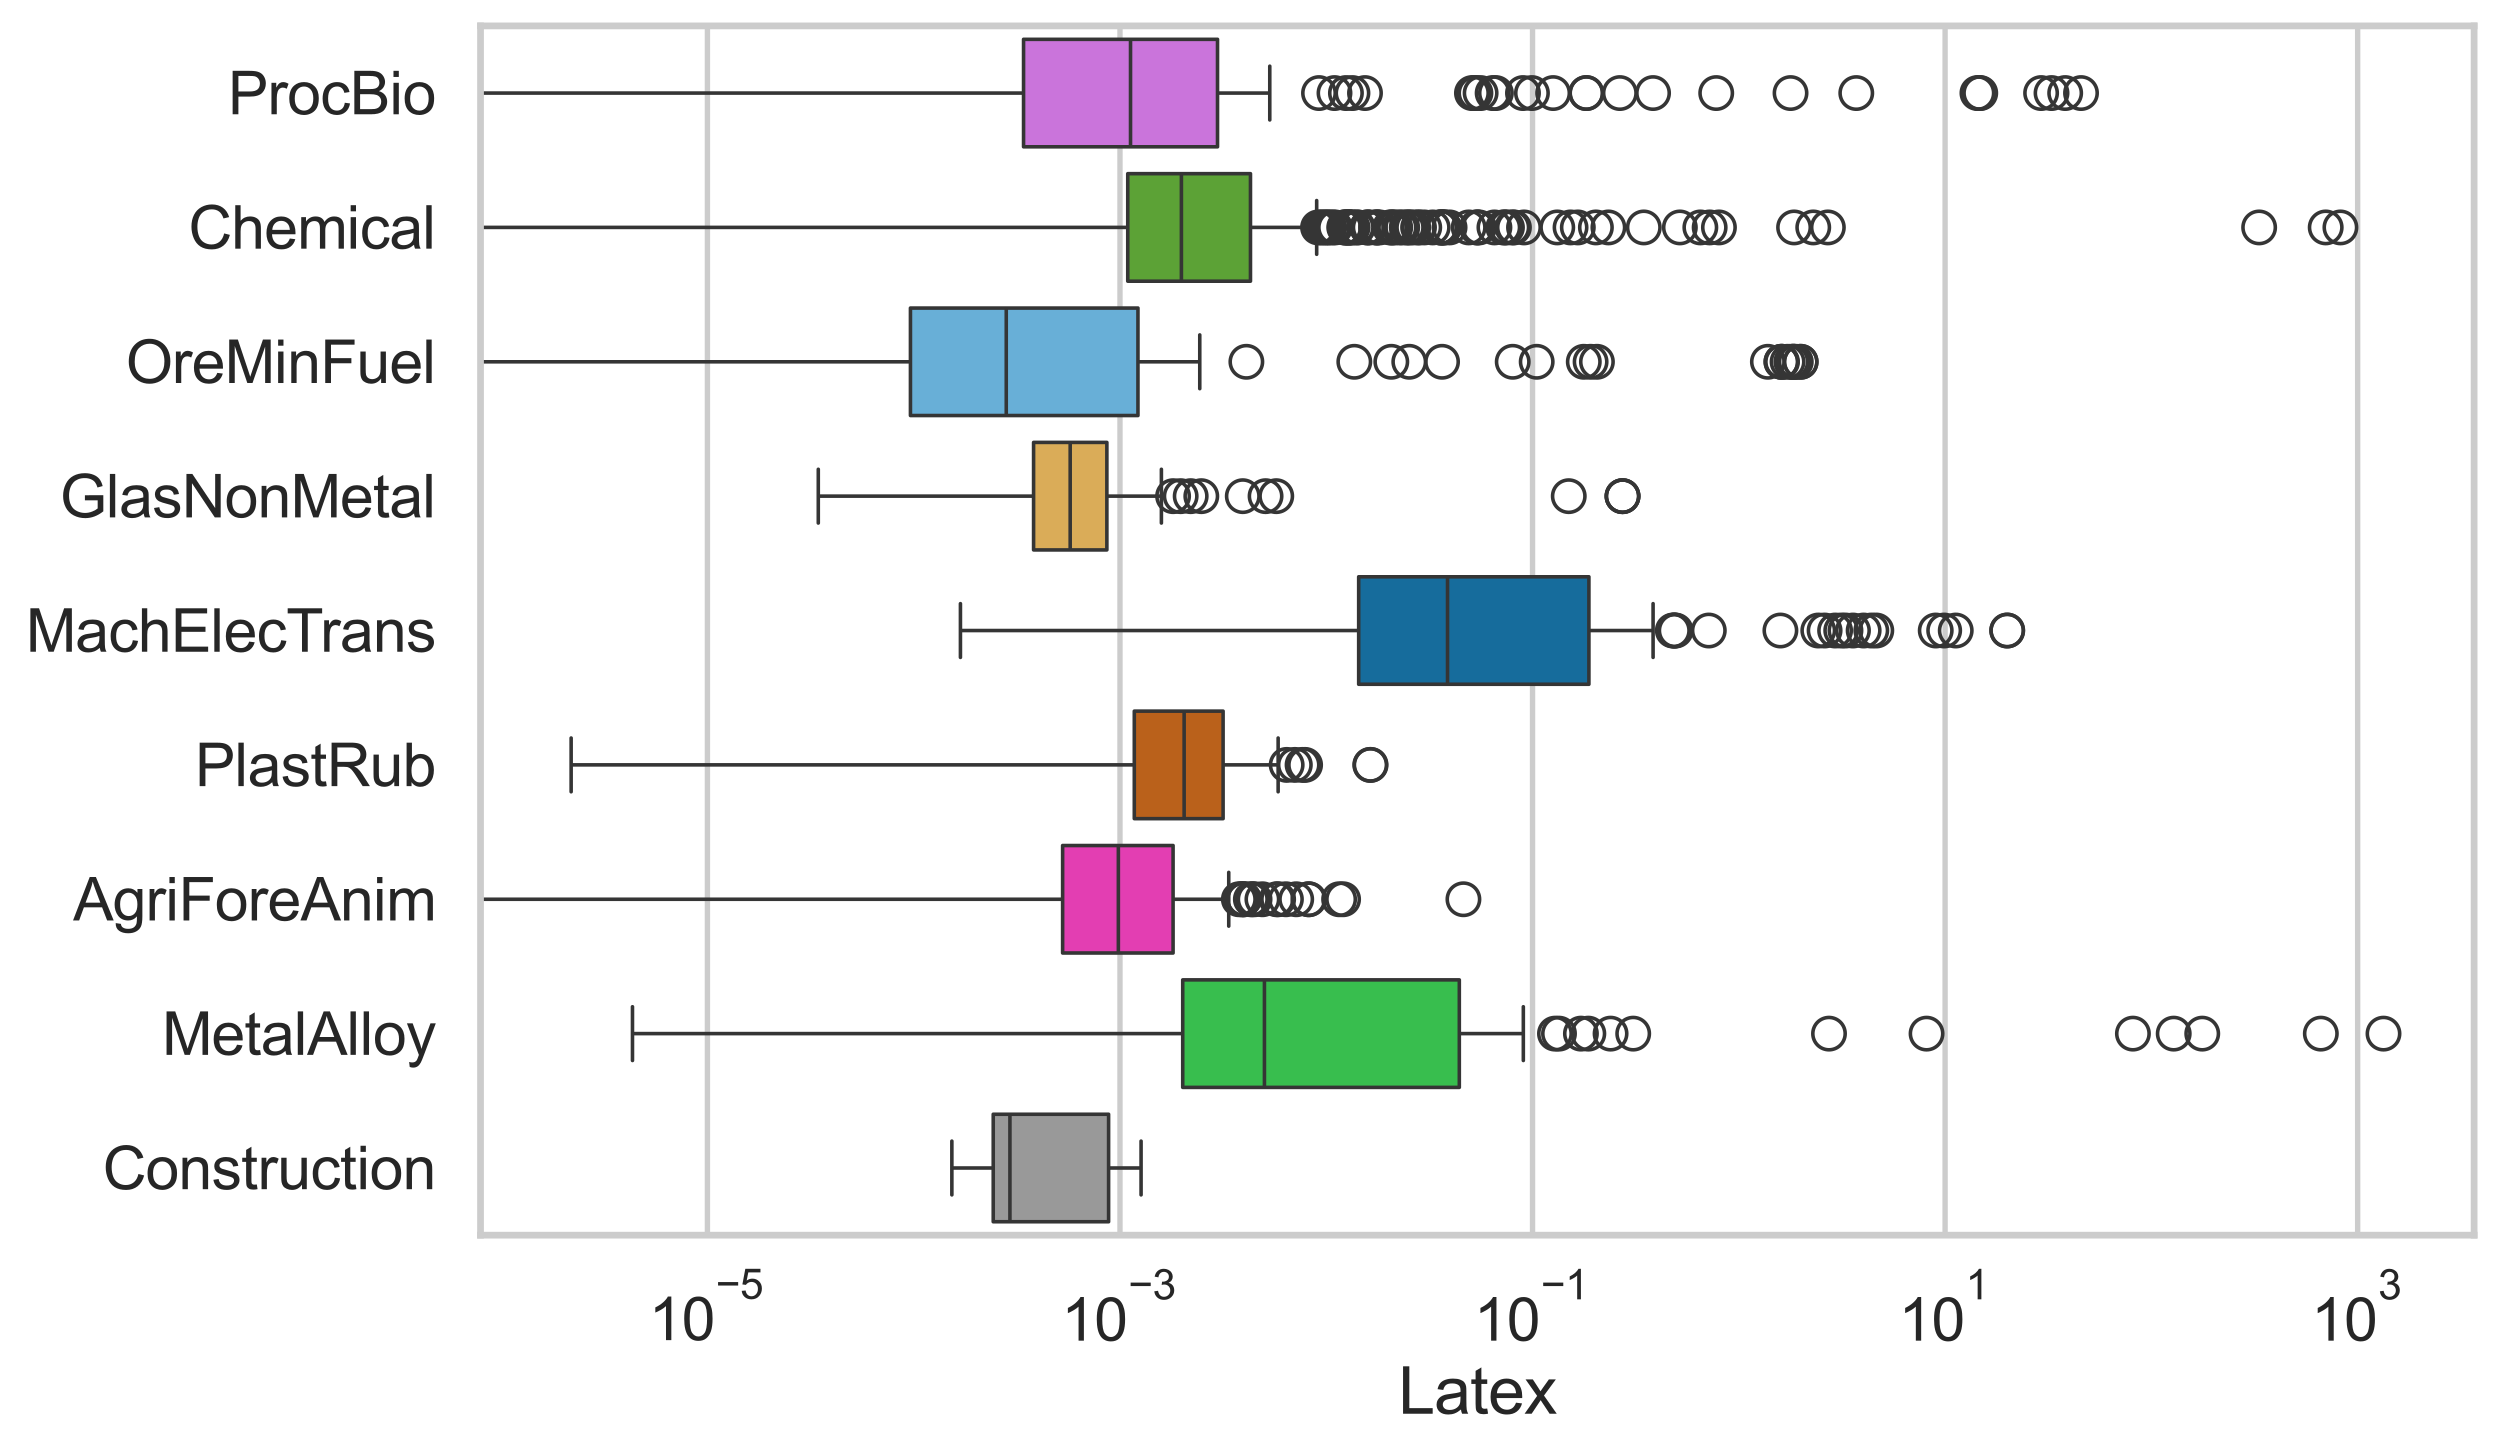 <?xml version="1.0" encoding="utf-8" standalone="no"?>
<!DOCTYPE svg PUBLIC "-//W3C//DTD SVG 1.1//EN"
  "http://www.w3.org/Graphics/SVG/1.1/DTD/svg11.dtd">
<svg xmlns:xlink="http://www.w3.org/1999/xlink" width="695.577pt" height="404.121pt" viewBox="0 0 695.577 404.121" xmlns="http://www.w3.org/2000/svg" version="1.1">
 <defs>
  <style type="text/css">*{stroke-linejoin: round; stroke-linecap: butt}</style>
 </defs>
 <g id="figure_1">
  <g id="patch_1">
   <path d="M 0 404.121 
L 695.577 404.121 
L 695.577 0 
L 0 0 
z
" style="fill: #ffffff"/>
  </g>
  <g id="axes_1">
   <g id="patch_2">
    <path d="M 133.697 343.665 
L 688.377 343.665 
L 688.377 7.2 
L 133.697 7.2 
z
" style="fill: #ffffff"/>
   </g>
   <g id="matplotlib.axis_1">
    <g id="xtick_1">
     <g id="line2d_1">
      <path d="M 196.826 343.665 
L 196.826 7.2 
" clip-path="url(#pbe31f5a622)" style="fill: none; stroke: #cccccc; stroke-width: 1.5; stroke-linecap: round"/>
     </g>
     <g id="text_1">
      <!-- $\mathdefault{10^{-5}}$ -->
      <g style="fill: #262626" transform="translate(180.491 373.015) scale(0.165 -0.165)">
       <defs>
        <path id="ArialMT-31" d="M 2384 0 
L 1822 0 
L 1822 3584 
Q 1619 3391 1289 3197 
Q 959 3003 697 2906 
L 697 3450 
Q 1169 3672 1522 3987 
Q 1875 4303 2022 4600 
L 2384 4600 
L 2384 0 
z
" transform="scale(0.016)"/>
        <path id="ArialMT-30" d="M 266 2259 
Q 266 3072 433 3567 
Q 600 4063 929 4331 
Q 1259 4600 1759 4600 
Q 2128 4600 2406 4451 
Q 2684 4303 2865 4023 
Q 3047 3744 3150 3342 
Q 3253 2941 3253 2259 
Q 3253 1453 3087 958 
Q 2922 463 2592 192 
Q 2263 -78 1759 -78 
Q 1097 -78 719 397 
Q 266 969 266 2259 
z
M 844 2259 
Q 844 1131 1108 757 
Q 1372 384 1759 384 
Q 2147 384 2411 759 
Q 2675 1134 2675 2259 
Q 2675 3391 2411 3762 
Q 2147 4134 1753 4134 
Q 1366 4134 1134 3806 
Q 844 3388 844 2259 
z
" transform="scale(0.016)"/>
        <path id="ArialMT-2212" d="M 3381 1997 
L 356 1997 
L 356 2522 
L 3381 2522 
L 3381 1997 
z
" transform="scale(0.016)"/>
        <path id="ArialMT-35" d="M 266 1200 
L 856 1250 
Q 922 819 1161 601 
Q 1400 384 1738 384 
Q 2144 384 2425 690 
Q 2706 997 2706 1503 
Q 2706 1984 2436 2262 
Q 2166 2541 1728 2541 
Q 1456 2541 1237 2417 
Q 1019 2294 894 2097 
L 366 2166 
L 809 4519 
L 3088 4519 
L 3088 3981 
L 1259 3981 
L 1013 2750 
Q 1425 3038 1878 3038 
Q 2478 3038 2890 2622 
Q 3303 2206 3303 1553 
Q 3303 931 2941 478 
Q 2500 -78 1738 -78 
Q 1113 -78 717 272 
Q 322 622 266 1200 
z
" transform="scale(0.016)"/>
       </defs>
       <use xlink:href="#ArialMT-31" transform="translate(0 0.88)"/>
       <use xlink:href="#ArialMT-30" transform="translate(55.615 0.88)"/>
       <use xlink:href="#ArialMT-2212" transform="translate(112.973 70.573) scale(0.7)"/>
       <use xlink:href="#ArialMT-35" transform="translate(153.852 70.573) scale(0.7)"/>
      </g>
     </g>
    </g>
    <g id="xtick_2">
     <g id="line2d_2">
      <path d="M 311.613 343.665 
L 311.613 7.2 
" clip-path="url(#pbe31f5a622)" style="fill: none; stroke: #cccccc; stroke-width: 1.5; stroke-linecap: round"/>
     </g>
     <g id="text_2">
      <!-- $\mathdefault{10^{-3}}$ -->
      <g style="fill: #262626" transform="translate(295.278 373.18) scale(0.165 -0.165)">
       <defs>
        <path id="ArialMT-33" d="M 269 1209 
L 831 1284 
Q 928 806 1161 595 
Q 1394 384 1728 384 
Q 2125 384 2398 659 
Q 2672 934 2672 1341 
Q 2672 1728 2419 1979 
Q 2166 2231 1775 2231 
Q 1616 2231 1378 2169 
L 1441 2663 
Q 1497 2656 1531 2656 
Q 1891 2656 2178 2843 
Q 2466 3031 2466 3422 
Q 2466 3731 2256 3934 
Q 2047 4138 1716 4138 
Q 1388 4138 1169 3931 
Q 950 3725 888 3313 
L 325 3413 
Q 428 3978 793 4289 
Q 1159 4600 1703 4600 
Q 2078 4600 2393 4439 
Q 2709 4278 2876 4000 
Q 3044 3722 3044 3409 
Q 3044 3113 2884 2869 
Q 2725 2625 2413 2481 
Q 2819 2388 3044 2092 
Q 3269 1797 3269 1353 
Q 3269 753 2831 336 
Q 2394 -81 1725 -81 
Q 1122 -81 723 278 
Q 325 638 269 1209 
z
" transform="scale(0.016)"/>
       </defs>
       <use xlink:href="#ArialMT-31" transform="translate(0 0.994)"/>
       <use xlink:href="#ArialMT-30" transform="translate(55.615 0.994)"/>
       <use xlink:href="#ArialMT-2212" transform="translate(112.973 70.688) scale(0.7)"/>
       <use xlink:href="#ArialMT-33" transform="translate(153.852 70.688) scale(0.7)"/>
      </g>
     </g>
    </g>
    <g id="xtick_3">
     <g id="line2d_3">
      <path d="M 426.399 343.665 
L 426.399 7.2 
" clip-path="url(#pbe31f5a622)" style="fill: none; stroke: #cccccc; stroke-width: 1.5; stroke-linecap: round"/>
     </g>
     <g id="text_3">
      <!-- $\mathdefault{10^{-1}}$ -->
      <g style="fill: #262626" transform="translate(410.064 373.18) scale(0.165 -0.165)">
       <use xlink:href="#ArialMT-31" transform="translate(0 0.994)"/>
       <use xlink:href="#ArialMT-30" transform="translate(55.615 0.994)"/>
       <use xlink:href="#ArialMT-2212" transform="translate(112.973 70.688) scale(0.7)"/>
       <use xlink:href="#ArialMT-31" transform="translate(153.852 70.688) scale(0.7)"/>
      </g>
     </g>
    </g>
    <g id="xtick_4">
     <g id="line2d_4">
      <path d="M 541.186 343.665 
L 541.186 7.2 
" clip-path="url(#pbe31f5a622)" style="fill: none; stroke: #cccccc; stroke-width: 1.5; stroke-linecap: round"/>
     </g>
     <g id="text_4">
      <!-- $\mathdefault{10^{1}}$ -->
      <g style="fill: #262626" transform="translate(528.233 373.18) scale(0.165 -0.165)">
       <use xlink:href="#ArialMT-31" transform="translate(0 0.994)"/>
       <use xlink:href="#ArialMT-30" transform="translate(55.615 0.994)"/>
       <use xlink:href="#ArialMT-31" transform="translate(112.973 70.688) scale(0.7)"/>
      </g>
     </g>
    </g>
    <g id="xtick_5">
     <g id="line2d_5">
      <path d="M 655.972 343.665 
L 655.972 7.2 
" clip-path="url(#pbe31f5a622)" style="fill: none; stroke: #cccccc; stroke-width: 1.5; stroke-linecap: round"/>
     </g>
     <g id="text_5">
      <!-- $\mathdefault{10^{3}}$ -->
      <g style="fill: #262626" transform="translate(643.02 373.18) scale(0.165 -0.165)">
       <use xlink:href="#ArialMT-31" transform="translate(0 0.994)"/>
       <use xlink:href="#ArialMT-30" transform="translate(55.615 0.994)"/>
       <use xlink:href="#ArialMT-33" transform="translate(112.973 70.688) scale(0.7)"/>
      </g>
     </g>
    </g>
    <g id="text_6">
     <!-- Latex -->
     <g style="fill: #262626" transform="translate(389.022 393.344) scale(0.18 -0.18)">
      <defs>
       <path id="ArialMT-4c" d="M 469 0 
L 469 4581 
L 1075 4581 
L 1075 541 
L 3331 541 
L 3331 0 
L 469 0 
z
" transform="scale(0.016)"/>
       <path id="ArialMT-61" d="M 2588 409 
Q 2275 144 1986 34 
Q 1697 -75 1366 -75 
Q 819 -75 525 192 
Q 231 459 231 875 
Q 231 1119 342 1320 
Q 453 1522 633 1644 
Q 813 1766 1038 1828 
Q 1203 1872 1538 1913 
Q 2219 1994 2541 2106 
Q 2544 2222 2544 2253 
Q 2544 2597 2384 2738 
Q 2169 2928 1744 2928 
Q 1347 2928 1158 2789 
Q 969 2650 878 2297 
L 328 2372 
Q 403 2725 575 2942 
Q 747 3159 1072 3276 
Q 1397 3394 1825 3394 
Q 2250 3394 2515 3294 
Q 2781 3194 2906 3042 
Q 3031 2891 3081 2659 
Q 3109 2516 3109 2141 
L 3109 1391 
Q 3109 606 3145 398 
Q 3181 191 3288 0 
L 2700 0 
Q 2613 175 2588 409 
z
M 2541 1666 
Q 2234 1541 1622 1453 
Q 1275 1403 1131 1340 
Q 988 1278 909 1158 
Q 831 1038 831 891 
Q 831 666 1001 516 
Q 1172 366 1500 366 
Q 1825 366 2078 508 
Q 2331 650 2450 897 
Q 2541 1088 2541 1459 
L 2541 1666 
z
" transform="scale(0.016)"/>
       <path id="ArialMT-74" d="M 1650 503 
L 1731 6 
Q 1494 -44 1306 -44 
Q 1000 -44 831 53 
Q 663 150 594 308 
Q 525 466 525 972 
L 525 2881 
L 113 2881 
L 113 3319 
L 525 3319 
L 525 4141 
L 1084 4478 
L 1084 3319 
L 1650 3319 
L 1650 2881 
L 1084 2881 
L 1084 941 
Q 1084 700 1114 631 
Q 1144 563 1211 522 
Q 1278 481 1403 481 
Q 1497 481 1650 503 
z
" transform="scale(0.016)"/>
       <path id="ArialMT-65" d="M 2694 1069 
L 3275 997 
Q 3138 488 2766 206 
Q 2394 -75 1816 -75 
Q 1088 -75 661 373 
Q 234 822 234 1631 
Q 234 2469 665 2931 
Q 1097 3394 1784 3394 
Q 2450 3394 2872 2941 
Q 3294 2488 3294 1666 
Q 3294 1616 3291 1516 
L 816 1516 
Q 847 969 1125 678 
Q 1403 388 1819 388 
Q 2128 388 2347 550 
Q 2566 713 2694 1069 
z
M 847 1978 
L 2700 1978 
Q 2663 2397 2488 2606 
Q 2219 2931 1791 2931 
Q 1403 2931 1139 2672 
Q 875 2413 847 1978 
z
" transform="scale(0.016)"/>
       <path id="ArialMT-78" d="M 47 0 
L 1259 1725 
L 138 3319 
L 841 3319 
L 1350 2541 
Q 1494 2319 1581 2169 
Q 1719 2375 1834 2534 
L 2394 3319 
L 3066 3319 
L 1919 1756 
L 3153 0 
L 2463 0 
L 1781 1031 
L 1600 1309 
L 728 0 
L 47 0 
z
" transform="scale(0.016)"/>
      </defs>
      <use xlink:href="#ArialMT-4c"/>
      <use xlink:href="#ArialMT-61" transform="translate(55.615 0)"/>
      <use xlink:href="#ArialMT-74" transform="translate(111.23 0)"/>
      <use xlink:href="#ArialMT-65" transform="translate(139.014 0)"/>
      <use xlink:href="#ArialMT-78" transform="translate(194.629 0)"/>
     </g>
    </g>
   </g>
   <g id="matplotlib.axis_2">
    <g id="ytick_1">
     <g id="text_7">
      <!-- ProcBio -->
      <g style="fill: #262626" transform="translate(63.424 31.798) scale(0.165 -0.165)">
       <defs>
        <path id="ArialMT-50" d="M 494 0 
L 494 4581 
L 2222 4581 
Q 2678 4581 2919 4538 
Q 3256 4481 3484 4323 
Q 3713 4166 3852 3881 
Q 3991 3597 3991 3256 
Q 3991 2672 3619 2267 
Q 3247 1863 2275 1863 
L 1100 1863 
L 1100 0 
L 494 0 
z
M 1100 2403 
L 2284 2403 
Q 2872 2403 3119 2622 
Q 3366 2841 3366 3238 
Q 3366 3525 3220 3729 
Q 3075 3934 2838 4000 
Q 2684 4041 2272 4041 
L 1100 4041 
L 1100 2403 
z
" transform="scale(0.016)"/>
        <path id="ArialMT-72" d="M 416 0 
L 416 3319 
L 922 3319 
L 922 2816 
Q 1116 3169 1280 3281 
Q 1444 3394 1641 3394 
Q 1925 3394 2219 3213 
L 2025 2691 
Q 1819 2813 1613 2813 
Q 1428 2813 1281 2702 
Q 1134 2591 1072 2394 
Q 978 2094 978 1738 
L 978 0 
L 416 0 
z
" transform="scale(0.016)"/>
        <path id="ArialMT-6f" d="M 213 1659 
Q 213 2581 725 3025 
Q 1153 3394 1769 3394 
Q 2453 3394 2887 2945 
Q 3322 2497 3322 1706 
Q 3322 1066 3130 698 
Q 2938 331 2570 128 
Q 2203 -75 1769 -75 
Q 1072 -75 642 372 
Q 213 819 213 1659 
z
M 791 1659 
Q 791 1022 1069 705 
Q 1347 388 1769 388 
Q 2188 388 2466 706 
Q 2744 1025 2744 1678 
Q 2744 2294 2464 2611 
Q 2184 2928 1769 2928 
Q 1347 2928 1069 2612 
Q 791 2297 791 1659 
z
" transform="scale(0.016)"/>
        <path id="ArialMT-63" d="M 2588 1216 
L 3141 1144 
Q 3050 572 2676 248 
Q 2303 -75 1759 -75 
Q 1078 -75 664 370 
Q 250 816 250 1647 
Q 250 2184 428 2587 
Q 606 2991 970 3192 
Q 1334 3394 1763 3394 
Q 2303 3394 2647 3120 
Q 2991 2847 3088 2344 
L 2541 2259 
Q 2463 2594 2264 2762 
Q 2066 2931 1784 2931 
Q 1359 2931 1093 2626 
Q 828 2322 828 1663 
Q 828 994 1084 691 
Q 1341 388 1753 388 
Q 2084 388 2306 591 
Q 2528 794 2588 1216 
z
" transform="scale(0.016)"/>
        <path id="ArialMT-42" d="M 469 0 
L 469 4581 
L 2188 4581 
Q 2713 4581 3030 4442 
Q 3347 4303 3526 4014 
Q 3706 3725 3706 3409 
Q 3706 3116 3547 2856 
Q 3388 2597 3066 2438 
Q 3481 2316 3704 2022 
Q 3928 1728 3928 1328 
Q 3928 1006 3792 729 
Q 3656 453 3456 303 
Q 3256 153 2954 76 
Q 2653 0 2216 0 
L 469 0 
z
M 1075 2656 
L 2066 2656 
Q 2469 2656 2644 2709 
Q 2875 2778 2992 2937 
Q 3109 3097 3109 3338 
Q 3109 3566 3000 3739 
Q 2891 3913 2687 3977 
Q 2484 4041 1991 4041 
L 1075 4041 
L 1075 2656 
z
M 1075 541 
L 2216 541 
Q 2509 541 2628 563 
Q 2838 600 2978 687 
Q 3119 775 3209 942 
Q 3300 1109 3300 1328 
Q 3300 1584 3169 1773 
Q 3038 1963 2805 2039 
Q 2572 2116 2134 2116 
L 1075 2116 
L 1075 541 
z
" transform="scale(0.016)"/>
        <path id="ArialMT-69" d="M 425 3934 
L 425 4581 
L 988 4581 
L 988 3934 
L 425 3934 
z
M 425 0 
L 425 3319 
L 988 3319 
L 988 0 
L 425 0 
z
" transform="scale(0.016)"/>
       </defs>
       <use xlink:href="#ArialMT-50"/>
       <use xlink:href="#ArialMT-72" transform="translate(66.699 0)"/>
       <use xlink:href="#ArialMT-6f" transform="translate(100 0)"/>
       <use xlink:href="#ArialMT-63" transform="translate(155.615 0)"/>
       <use xlink:href="#ArialMT-42" transform="translate(205.615 0)"/>
       <use xlink:href="#ArialMT-69" transform="translate(272.314 0)"/>
       <use xlink:href="#ArialMT-6f" transform="translate(294.531 0)"/>
      </g>
     </g>
    </g>
    <g id="ytick_2">
     <g id="text_8">
      <!-- Chemical -->
      <g style="fill: #262626" transform="translate(52.428 69.183) scale(0.165 -0.165)">
       <defs>
        <path id="ArialMT-43" d="M 3763 1606 
L 4369 1453 
Q 4178 706 3683 314 
Q 3188 -78 2472 -78 
Q 1731 -78 1267 223 
Q 803 525 561 1097 
Q 319 1669 319 2325 
Q 319 3041 592 3573 
Q 866 4106 1370 4382 
Q 1875 4659 2481 4659 
Q 3169 4659 3637 4309 
Q 4106 3959 4291 3325 
L 3694 3184 
Q 3534 3684 3231 3912 
Q 2928 4141 2469 4141 
Q 1941 4141 1586 3887 
Q 1231 3634 1087 3207 
Q 944 2781 944 2328 
Q 944 1744 1114 1308 
Q 1284 872 1643 656 
Q 2003 441 2422 441 
Q 2931 441 3284 734 
Q 3638 1028 3763 1606 
z
" transform="scale(0.016)"/>
        <path id="ArialMT-68" d="M 422 0 
L 422 4581 
L 984 4581 
L 984 2938 
Q 1378 3394 1978 3394 
Q 2347 3394 2619 3248 
Q 2891 3103 3008 2847 
Q 3125 2591 3125 2103 
L 3125 0 
L 2563 0 
L 2563 2103 
Q 2563 2525 2380 2717 
Q 2197 2909 1863 2909 
Q 1613 2909 1392 2779 
Q 1172 2650 1078 2428 
Q 984 2206 984 1816 
L 984 0 
L 422 0 
z
" transform="scale(0.016)"/>
        <path id="ArialMT-6d" d="M 422 0 
L 422 3319 
L 925 3319 
L 925 2853 
Q 1081 3097 1340 3245 
Q 1600 3394 1931 3394 
Q 2300 3394 2536 3241 
Q 2772 3088 2869 2813 
Q 3263 3394 3894 3394 
Q 4388 3394 4653 3120 
Q 4919 2847 4919 2278 
L 4919 0 
L 4359 0 
L 4359 2091 
Q 4359 2428 4304 2576 
Q 4250 2725 4106 2815 
Q 3963 2906 3769 2906 
Q 3419 2906 3187 2673 
Q 2956 2441 2956 1928 
L 2956 0 
L 2394 0 
L 2394 2156 
Q 2394 2531 2256 2718 
Q 2119 2906 1806 2906 
Q 1569 2906 1367 2781 
Q 1166 2656 1075 2415 
Q 984 2175 984 1722 
L 984 0 
L 422 0 
z
" transform="scale(0.016)"/>
        <path id="ArialMT-6c" d="M 409 0 
L 409 4581 
L 972 4581 
L 972 0 
L 409 0 
z
" transform="scale(0.016)"/>
       </defs>
       <use xlink:href="#ArialMT-43"/>
       <use xlink:href="#ArialMT-68" transform="translate(72.217 0)"/>
       <use xlink:href="#ArialMT-65" transform="translate(127.832 0)"/>
       <use xlink:href="#ArialMT-6d" transform="translate(183.447 0)"/>
       <use xlink:href="#ArialMT-69" transform="translate(266.748 0)"/>
       <use xlink:href="#ArialMT-63" transform="translate(288.965 0)"/>
       <use xlink:href="#ArialMT-61" transform="translate(338.965 0)"/>
       <use xlink:href="#ArialMT-6c" transform="translate(394.58 0)"/>
      </g>
     </g>
    </g>
    <g id="ytick_3">
     <g id="text_9">
      <!-- OreMinFuel -->
      <g style="fill: #262626" transform="translate(35.013 106.568) scale(0.165 -0.165)">
       <defs>
        <path id="ArialMT-4f" d="M 309 2231 
Q 309 3372 921 4017 
Q 1534 4663 2503 4663 
Q 3138 4663 3647 4359 
Q 4156 4056 4423 3514 
Q 4691 2972 4691 2284 
Q 4691 1588 4409 1038 
Q 4128 488 3612 205 
Q 3097 -78 2500 -78 
Q 1853 -78 1343 234 
Q 834 547 571 1087 
Q 309 1628 309 2231 
z
M 934 2222 
Q 934 1394 1379 917 
Q 1825 441 2497 441 
Q 3181 441 3623 922 
Q 4066 1403 4066 2288 
Q 4066 2847 3877 3264 
Q 3688 3681 3323 3911 
Q 2959 4141 2506 4141 
Q 1863 4141 1398 3698 
Q 934 3256 934 2222 
z
" transform="scale(0.016)"/>
        <path id="ArialMT-4d" d="M 475 0 
L 475 4581 
L 1388 4581 
L 2472 1338 
Q 2622 884 2691 659 
Q 2769 909 2934 1394 
L 4031 4581 
L 4847 4581 
L 4847 0 
L 4263 0 
L 4263 3834 
L 2931 0 
L 2384 0 
L 1059 3900 
L 1059 0 
L 475 0 
z
" transform="scale(0.016)"/>
        <path id="ArialMT-6e" d="M 422 0 
L 422 3319 
L 928 3319 
L 928 2847 
Q 1294 3394 1984 3394 
Q 2284 3394 2536 3286 
Q 2788 3178 2913 3003 
Q 3038 2828 3088 2588 
Q 3119 2431 3119 2041 
L 3119 0 
L 2556 0 
L 2556 2019 
Q 2556 2363 2490 2533 
Q 2425 2703 2258 2804 
Q 2091 2906 1866 2906 
Q 1506 2906 1245 2678 
Q 984 2450 984 1813 
L 984 0 
L 422 0 
z
" transform="scale(0.016)"/>
        <path id="ArialMT-46" d="M 525 0 
L 525 4581 
L 3616 4581 
L 3616 4041 
L 1131 4041 
L 1131 2622 
L 3281 2622 
L 3281 2081 
L 1131 2081 
L 1131 0 
L 525 0 
z
" transform="scale(0.016)"/>
        <path id="ArialMT-75" d="M 2597 0 
L 2597 488 
Q 2209 -75 1544 -75 
Q 1250 -75 995 37 
Q 741 150 617 320 
Q 494 491 444 738 
Q 409 903 409 1263 
L 409 3319 
L 972 3319 
L 972 1478 
Q 972 1038 1006 884 
Q 1059 663 1231 536 
Q 1403 409 1656 409 
Q 1909 409 2131 539 
Q 2353 669 2445 892 
Q 2538 1116 2538 1541 
L 2538 3319 
L 3100 3319 
L 3100 0 
L 2597 0 
z
" transform="scale(0.016)"/>
       </defs>
       <use xlink:href="#ArialMT-4f"/>
       <use xlink:href="#ArialMT-72" transform="translate(77.783 0)"/>
       <use xlink:href="#ArialMT-65" transform="translate(111.084 0)"/>
       <use xlink:href="#ArialMT-4d" transform="translate(166.699 0)"/>
       <use xlink:href="#ArialMT-69" transform="translate(250 0)"/>
       <use xlink:href="#ArialMT-6e" transform="translate(272.217 0)"/>
       <use xlink:href="#ArialMT-46" transform="translate(327.832 0)"/>
       <use xlink:href="#ArialMT-75" transform="translate(388.916 0)"/>
       <use xlink:href="#ArialMT-65" transform="translate(444.531 0)"/>
       <use xlink:href="#ArialMT-6c" transform="translate(500.146 0)"/>
      </g>
     </g>
    </g>
    <g id="ytick_4">
     <g id="text_10">
      <!-- GlasNonMetal -->
      <g style="fill: #262626" transform="translate(16.659 143.953) scale(0.165 -0.165)">
       <defs>
        <path id="ArialMT-47" d="M 2638 1797 
L 2638 2334 
L 4578 2338 
L 4578 638 
Q 4131 281 3656 101 
Q 3181 -78 2681 -78 
Q 2006 -78 1454 211 
Q 903 500 622 1047 
Q 341 1594 341 2269 
Q 341 2938 620 3517 
Q 900 4097 1425 4378 
Q 1950 4659 2634 4659 
Q 3131 4659 3532 4498 
Q 3934 4338 4162 4050 
Q 4391 3763 4509 3300 
L 3963 3150 
Q 3859 3500 3706 3700 
Q 3553 3900 3268 4020 
Q 2984 4141 2638 4141 
Q 2222 4141 1919 4014 
Q 1616 3888 1430 3681 
Q 1244 3475 1141 3228 
Q 966 2803 966 2306 
Q 966 1694 1177 1281 
Q 1388 869 1791 669 
Q 2194 469 2647 469 
Q 3041 469 3416 620 
Q 3791 772 3984 944 
L 3984 1797 
L 2638 1797 
z
" transform="scale(0.016)"/>
        <path id="ArialMT-73" d="M 197 991 
L 753 1078 
Q 800 744 1014 566 
Q 1228 388 1613 388 
Q 2000 388 2187 545 
Q 2375 703 2375 916 
Q 2375 1106 2209 1216 
Q 2094 1291 1634 1406 
Q 1016 1563 777 1677 
Q 538 1791 414 1992 
Q 291 2194 291 2438 
Q 291 2659 392 2848 
Q 494 3038 669 3163 
Q 800 3259 1026 3326 
Q 1253 3394 1513 3394 
Q 1903 3394 2198 3281 
Q 2494 3169 2634 2976 
Q 2775 2784 2828 2463 
L 2278 2388 
Q 2241 2644 2061 2787 
Q 1881 2931 1553 2931 
Q 1166 2931 1000 2803 
Q 834 2675 834 2503 
Q 834 2394 903 2306 
Q 972 2216 1119 2156 
Q 1203 2125 1616 2013 
Q 2213 1853 2448 1751 
Q 2684 1650 2818 1456 
Q 2953 1263 2953 975 
Q 2953 694 2789 445 
Q 2625 197 2315 61 
Q 2006 -75 1616 -75 
Q 969 -75 630 194 
Q 291 463 197 991 
z
" transform="scale(0.016)"/>
        <path id="ArialMT-4e" d="M 488 0 
L 488 4581 
L 1109 4581 
L 3516 984 
L 3516 4581 
L 4097 4581 
L 4097 0 
L 3475 0 
L 1069 3600 
L 1069 0 
L 488 0 
z
" transform="scale(0.016)"/>
       </defs>
       <use xlink:href="#ArialMT-47"/>
       <use xlink:href="#ArialMT-6c" transform="translate(77.783 0)"/>
       <use xlink:href="#ArialMT-61" transform="translate(100 0)"/>
       <use xlink:href="#ArialMT-73" transform="translate(155.615 0)"/>
       <use xlink:href="#ArialMT-4e" transform="translate(205.615 0)"/>
       <use xlink:href="#ArialMT-6f" transform="translate(277.832 0)"/>
       <use xlink:href="#ArialMT-6e" transform="translate(333.447 0)"/>
       <use xlink:href="#ArialMT-4d" transform="translate(389.062 0)"/>
       <use xlink:href="#ArialMT-65" transform="translate(472.363 0)"/>
       <use xlink:href="#ArialMT-74" transform="translate(527.979 0)"/>
       <use xlink:href="#ArialMT-61" transform="translate(555.762 0)"/>
       <use xlink:href="#ArialMT-6c" transform="translate(611.377 0)"/>
      </g>
     </g>
    </g>
    <g id="ytick_5">
     <g id="text_11">
      <!-- MachElecTrans -->
      <g style="fill: #262626" transform="translate(7.2 181.337) scale(0.165 -0.165)">
       <defs>
        <path id="ArialMT-45" d="M 506 0 
L 506 4581 
L 3819 4581 
L 3819 4041 
L 1113 4041 
L 1113 2638 
L 3647 2638 
L 3647 2100 
L 1113 2100 
L 1113 541 
L 3925 541 
L 3925 0 
L 506 0 
z
" transform="scale(0.016)"/>
        <path id="ArialMT-54" d="M 1659 0 
L 1659 4041 
L 150 4041 
L 150 4581 
L 3781 4581 
L 3781 4041 
L 2266 4041 
L 2266 0 
L 1659 0 
z
" transform="scale(0.016)"/>
       </defs>
       <use xlink:href="#ArialMT-4d"/>
       <use xlink:href="#ArialMT-61" transform="translate(83.301 0)"/>
       <use xlink:href="#ArialMT-63" transform="translate(138.916 0)"/>
       <use xlink:href="#ArialMT-68" transform="translate(188.916 0)"/>
       <use xlink:href="#ArialMT-45" transform="translate(244.531 0)"/>
       <use xlink:href="#ArialMT-6c" transform="translate(311.23 0)"/>
       <use xlink:href="#ArialMT-65" transform="translate(333.447 0)"/>
       <use xlink:href="#ArialMT-63" transform="translate(389.062 0)"/>
       <use xlink:href="#ArialMT-54" transform="translate(439.062 0)"/>
       <use xlink:href="#ArialMT-72" transform="translate(496.396 0)"/>
       <use xlink:href="#ArialMT-61" transform="translate(529.697 0)"/>
       <use xlink:href="#ArialMT-6e" transform="translate(585.312 0)"/>
       <use xlink:href="#ArialMT-73" transform="translate(640.928 0)"/>
      </g>
     </g>
    </g>
    <g id="ytick_6">
     <g id="text_12">
      <!-- PlastRub -->
      <g style="fill: #262626" transform="translate(54.248 218.722) scale(0.165 -0.165)">
       <defs>
        <path id="ArialMT-52" d="M 503 0 
L 503 4581 
L 2534 4581 
Q 3147 4581 3465 4457 
Q 3784 4334 3975 4021 
Q 4166 3709 4166 3331 
Q 4166 2844 3850 2509 
Q 3534 2175 2875 2084 
Q 3116 1969 3241 1856 
Q 3506 1613 3744 1247 
L 4541 0 
L 3778 0 
L 3172 953 
Q 2906 1366 2734 1584 
Q 2563 1803 2427 1890 
Q 2291 1978 2150 2013 
Q 2047 2034 1813 2034 
L 1109 2034 
L 1109 0 
L 503 0 
z
M 1109 2559 
L 2413 2559 
Q 2828 2559 3062 2645 
Q 3297 2731 3419 2920 
Q 3541 3109 3541 3331 
Q 3541 3656 3305 3865 
Q 3069 4075 2559 4075 
L 1109 4075 
L 1109 2559 
z
" transform="scale(0.016)"/>
        <path id="ArialMT-62" d="M 941 0 
L 419 0 
L 419 4581 
L 981 4581 
L 981 2947 
Q 1338 3394 1891 3394 
Q 2197 3394 2470 3270 
Q 2744 3147 2920 2923 
Q 3097 2700 3197 2384 
Q 3297 2069 3297 1709 
Q 3297 856 2875 390 
Q 2453 -75 1863 -75 
Q 1275 -75 941 416 
L 941 0 
z
M 934 1684 
Q 934 1088 1097 822 
Q 1363 388 1816 388 
Q 2184 388 2453 708 
Q 2722 1028 2722 1663 
Q 2722 2313 2464 2622 
Q 2206 2931 1841 2931 
Q 1472 2931 1203 2611 
Q 934 2291 934 1684 
z
" transform="scale(0.016)"/>
       </defs>
       <use xlink:href="#ArialMT-50"/>
       <use xlink:href="#ArialMT-6c" transform="translate(66.699 0)"/>
       <use xlink:href="#ArialMT-61" transform="translate(88.916 0)"/>
       <use xlink:href="#ArialMT-73" transform="translate(144.531 0)"/>
       <use xlink:href="#ArialMT-74" transform="translate(194.531 0)"/>
       <use xlink:href="#ArialMT-52" transform="translate(222.314 0)"/>
       <use xlink:href="#ArialMT-75" transform="translate(294.531 0)"/>
       <use xlink:href="#ArialMT-62" transform="translate(350.146 0)"/>
      </g>
     </g>
    </g>
    <g id="ytick_7">
     <g id="text_13">
      <!-- AgriForeAnim -->
      <g style="fill: #262626" transform="translate(20.341 256.107) scale(0.165 -0.165)">
       <defs>
        <path id="ArialMT-41" d="M -9 0 
L 1750 4581 
L 2403 4581 
L 4278 0 
L 3588 0 
L 3053 1388 
L 1138 1388 
L 634 0 
L -9 0 
z
M 1313 1881 
L 2866 1881 
L 2388 3150 
Q 2169 3728 2063 4100 
Q 1975 3659 1816 3225 
L 1313 1881 
z
" transform="scale(0.016)"/>
        <path id="ArialMT-67" d="M 319 -275 
L 866 -356 
Q 900 -609 1056 -725 
Q 1266 -881 1628 -881 
Q 2019 -881 2231 -725 
Q 2444 -569 2519 -288 
Q 2563 -116 2559 434 
Q 2191 0 1641 0 
Q 956 0 581 494 
Q 206 988 206 1678 
Q 206 2153 378 2554 
Q 550 2956 876 3175 
Q 1203 3394 1644 3394 
Q 2231 3394 2613 2919 
L 2613 3319 
L 3131 3319 
L 3131 450 
Q 3131 -325 2973 -648 
Q 2816 -972 2473 -1159 
Q 2131 -1347 1631 -1347 
Q 1038 -1347 672 -1080 
Q 306 -813 319 -275 
z
M 784 1719 
Q 784 1066 1043 766 
Q 1303 466 1694 466 
Q 2081 466 2343 764 
Q 2606 1063 2606 1700 
Q 2606 2309 2336 2618 
Q 2066 2928 1684 2928 
Q 1309 2928 1046 2623 
Q 784 2319 784 1719 
z
" transform="scale(0.016)"/>
       </defs>
       <use xlink:href="#ArialMT-41"/>
       <use xlink:href="#ArialMT-67" transform="translate(66.699 0)"/>
       <use xlink:href="#ArialMT-72" transform="translate(122.314 0)"/>
       <use xlink:href="#ArialMT-69" transform="translate(155.615 0)"/>
       <use xlink:href="#ArialMT-46" transform="translate(177.832 0)"/>
       <use xlink:href="#ArialMT-6f" transform="translate(238.916 0)"/>
       <use xlink:href="#ArialMT-72" transform="translate(294.531 0)"/>
       <use xlink:href="#ArialMT-65" transform="translate(327.832 0)"/>
       <use xlink:href="#ArialMT-41" transform="translate(383.447 0)"/>
       <use xlink:href="#ArialMT-6e" transform="translate(450.146 0)"/>
       <use xlink:href="#ArialMT-69" transform="translate(505.762 0)"/>
       <use xlink:href="#ArialMT-6d" transform="translate(527.979 0)"/>
      </g>
     </g>
    </g>
    <g id="ytick_8">
     <g id="text_14">
      <!-- MetalAlloy -->
      <g style="fill: #262626" transform="translate(45.088 293.492) scale(0.165 -0.165)">
       <defs>
        <path id="ArialMT-79" d="M 397 -1278 
L 334 -750 
Q 519 -800 656 -800 
Q 844 -800 956 -737 
Q 1069 -675 1141 -563 
Q 1194 -478 1313 -144 
Q 1328 -97 1363 -6 
L 103 3319 
L 709 3319 
L 1400 1397 
Q 1534 1031 1641 628 
Q 1738 1016 1872 1384 
L 2581 3319 
L 3144 3319 
L 1881 -56 
Q 1678 -603 1566 -809 
Q 1416 -1088 1222 -1217 
Q 1028 -1347 759 -1347 
Q 597 -1347 397 -1278 
z
" transform="scale(0.016)"/>
       </defs>
       <use xlink:href="#ArialMT-4d"/>
       <use xlink:href="#ArialMT-65" transform="translate(83.301 0)"/>
       <use xlink:href="#ArialMT-74" transform="translate(138.916 0)"/>
       <use xlink:href="#ArialMT-61" transform="translate(166.699 0)"/>
       <use xlink:href="#ArialMT-6c" transform="translate(222.314 0)"/>
       <use xlink:href="#ArialMT-41" transform="translate(244.531 0)"/>
       <use xlink:href="#ArialMT-6c" transform="translate(311.23 0)"/>
       <use xlink:href="#ArialMT-6c" transform="translate(333.447 0)"/>
       <use xlink:href="#ArialMT-6f" transform="translate(355.664 0)"/>
       <use xlink:href="#ArialMT-79" transform="translate(411.279 0)"/>
      </g>
     </g>
    </g>
    <g id="ytick_9">
     <g id="text_15">
      <!-- Construction -->
      <g style="fill: #262626" transform="translate(28.575 330.877) scale(0.165 -0.165)">
       <use xlink:href="#ArialMT-43"/>
       <use xlink:href="#ArialMT-6f" transform="translate(72.217 0)"/>
       <use xlink:href="#ArialMT-6e" transform="translate(127.832 0)"/>
       <use xlink:href="#ArialMT-73" transform="translate(183.447 0)"/>
       <use xlink:href="#ArialMT-74" transform="translate(233.447 0)"/>
       <use xlink:href="#ArialMT-72" transform="translate(261.23 0)"/>
       <use xlink:href="#ArialMT-75" transform="translate(294.531 0)"/>
       <use xlink:href="#ArialMT-63" transform="translate(350.146 0)"/>
       <use xlink:href="#ArialMT-74" transform="translate(400.146 0)"/>
       <use xlink:href="#ArialMT-69" transform="translate(427.93 0)"/>
       <use xlink:href="#ArialMT-6f" transform="translate(450.146 0)"/>
       <use xlink:href="#ArialMT-6e" transform="translate(505.762 0)"/>
      </g>
     </g>
    </g>
   </g>
   <g id="patch_3">
    <path d="M 284.783 10.938 
L 284.783 40.846 
L 338.75 40.846 
L 338.75 10.938 
L 284.783 10.938 
z
" clip-path="url(#pbe31f5a622)" style="fill: #ca74db; stroke: #353535; stroke-linejoin: miter"/>
   </g>
   <g id="line2d_6">
    <path d="M 284.783 25.892 
L -1 25.892 
" clip-path="url(#pbe31f5a622)" style="fill: none; stroke: #353535"/>
   </g>
   <g id="line2d_7">
    <path d="M 338.75 25.892 
L 353.289 25.892 
" clip-path="url(#pbe31f5a622)" style="fill: none; stroke: #353535"/>
   </g>
   <g id="line2d_8">
    <path clip-path="url(#pbe31f5a622)" style="fill: none; stroke: #353535; stroke-linecap: round"/>
   </g>
   <g id="line2d_9">
    <path d="M 353.289 18.415 
L 353.289 33.369 
" clip-path="url(#pbe31f5a622)" style="fill: none; stroke: #353535; stroke-linecap: round"/>
   </g>
   <g id="line2d_10">
    <defs>
     <path id="md6aa3a2816" d="M 0 4.5 
C 1.193 4.5 2.338 4.026 3.182 3.182 
C 4.026 2.338 4.5 1.193 4.5 0 
C 4.5 -1.193 4.026 -2.338 3.182 -3.182 
C 2.338 -4.026 1.193 -4.5 0 -4.5 
C -1.193 -4.5 -2.338 -4.026 -3.182 -3.182 
C -4.026 -2.338 -4.5 -1.193 -4.5 0 
C -4.5 1.193 -4.026 2.338 -3.182 3.182 
C -2.338 4.026 -1.193 4.5 0 4.5 
z
" style="stroke: #353535"/>
    </defs>
    <g clip-path="url(#pbe31f5a622)">
     <use xlink:href="#md6aa3a2816" x="426.232" y="25.892" style="fill-opacity: 0; stroke: #353535"/>
     <use xlink:href="#md6aa3a2816" x="441.341" y="25.892" style="fill-opacity: 0; stroke: #353535"/>
     <use xlink:href="#md6aa3a2816" x="459.93" y="25.892" style="fill-opacity: 0; stroke: #353535"/>
     <use xlink:href="#md6aa3a2816" x="371.296" y="25.892" style="fill-opacity: 0; stroke: #353535"/>
     <use xlink:href="#md6aa3a2816" x="441.389" y="25.892" style="fill-opacity: 0; stroke: #353535"/>
     <use xlink:href="#md6aa3a2816" x="411.952" y="25.892" style="fill-opacity: 0; stroke: #353535"/>
     <use xlink:href="#md6aa3a2816" x="570.794" y="25.892" style="fill-opacity: 0; stroke: #353535"/>
     <use xlink:href="#md6aa3a2816" x="374.479" y="25.892" style="fill-opacity: 0; stroke: #353535"/>
     <use xlink:href="#md6aa3a2816" x="410.51" y="25.892" style="fill-opacity: 0; stroke: #353535"/>
     <use xlink:href="#md6aa3a2816" x="415.298" y="25.892" style="fill-opacity: 0; stroke: #353535"/>
     <use xlink:href="#md6aa3a2816" x="477.505" y="25.892" style="fill-opacity: 0; stroke: #353535"/>
     <use xlink:href="#md6aa3a2816" x="516.474" y="25.892" style="fill-opacity: 0; stroke: #353535"/>
     <use xlink:href="#md6aa3a2816" x="416.203" y="25.892" style="fill-opacity: 0; stroke: #353535"/>
     <use xlink:href="#md6aa3a2816" x="567.897" y="25.892" style="fill-opacity: 0; stroke: #353535"/>
     <use xlink:href="#md6aa3a2816" x="579.005" y="25.892" style="fill-opacity: 0; stroke: #353535"/>
     <use xlink:href="#md6aa3a2816" x="409.542" y="25.892" style="fill-opacity: 0; stroke: #353535"/>
     <use xlink:href="#md6aa3a2816" x="450.689" y="25.892" style="fill-opacity: 0; stroke: #353535"/>
     <use xlink:href="#md6aa3a2816" x="550.967" y="25.892" style="fill-opacity: 0; stroke: #353535"/>
     <use xlink:href="#md6aa3a2816" x="376.292" y="25.892" style="fill-opacity: 0; stroke: #353535"/>
     <use xlink:href="#md6aa3a2816" x="432.127" y="25.892" style="fill-opacity: 0; stroke: #353535"/>
     <use xlink:href="#md6aa3a2816" x="498.183" y="25.892" style="fill-opacity: 0; stroke: #353535"/>
     <use xlink:href="#md6aa3a2816" x="423.74" y="25.892" style="fill-opacity: 0; stroke: #353535"/>
     <use xlink:href="#md6aa3a2816" x="366.988" y="25.892" style="fill-opacity: 0; stroke: #353535"/>
     <use xlink:href="#md6aa3a2816" x="574.596" y="25.892" style="fill-opacity: 0; stroke: #353535"/>
     <use xlink:href="#md6aa3a2816" x="550.184" y="25.892" style="fill-opacity: 0; stroke: #353535"/>
     <use xlink:href="#md6aa3a2816" x="410.312" y="25.892" style="fill-opacity: 0; stroke: #353535"/>
     <use xlink:href="#md6aa3a2816" x="379.784" y="25.892" style="fill-opacity: 0; stroke: #353535"/>
     <use xlink:href="#md6aa3a2816" x="550.702" y="25.892" style="fill-opacity: 0; stroke: #353535"/>
    </g>
   </g>
   <g id="patch_4">
    <path d="M 313.776 48.323 
L 313.776 78.231 
L 347.92 78.231 
L 347.92 48.323 
L 313.776 48.323 
z
" clip-path="url(#pbe31f5a622)" style="fill: #5ca236; stroke: #353535; stroke-linejoin: miter"/>
   </g>
   <g id="line2d_11">
    <path d="M 313.776 63.277 
L -1 63.277 
" clip-path="url(#pbe31f5a622)" style="fill: none; stroke: #353535"/>
   </g>
   <g id="line2d_12">
    <path d="M 347.92 63.277 
L 366.34 63.277 
" clip-path="url(#pbe31f5a622)" style="fill: none; stroke: #353535"/>
   </g>
   <g id="line2d_13">
    <path clip-path="url(#pbe31f5a622)" style="fill: none; stroke: #353535; stroke-linecap: round"/>
   </g>
   <g id="line2d_14">
    <path d="M 366.34 55.8 
L 366.34 70.754 
" clip-path="url(#pbe31f5a622)" style="fill: none; stroke: #353535; stroke-linecap: round"/>
   </g>
   <g id="line2d_15">
    <g clip-path="url(#pbe31f5a622)">
     <use xlink:href="#md6aa3a2816" x="374.174" y="63.277" style="fill-opacity: 0; stroke: #353535"/>
     <use xlink:href="#md6aa3a2816" x="376.128" y="63.277" style="fill-opacity: 0; stroke: #353535"/>
     <use xlink:href="#md6aa3a2816" x="401.173" y="63.277" style="fill-opacity: 0; stroke: #353535"/>
     <use xlink:href="#md6aa3a2816" x="403.311" y="63.277" style="fill-opacity: 0; stroke: #353535"/>
     <use xlink:href="#md6aa3a2816" x="382.864" y="63.277" style="fill-opacity: 0; stroke: #353535"/>
     <use xlink:href="#md6aa3a2816" x="370.762" y="63.277" style="fill-opacity: 0; stroke: #353535"/>
     <use xlink:href="#md6aa3a2816" x="410.979" y="63.277" style="fill-opacity: 0; stroke: #353535"/>
     <use xlink:href="#md6aa3a2816" x="383.167" y="63.277" style="fill-opacity: 0; stroke: #353535"/>
     <use xlink:href="#md6aa3a2816" x="508.567" y="63.277" style="fill-opacity: 0; stroke: #353535"/>
     <use xlink:href="#md6aa3a2816" x="377.473" y="63.277" style="fill-opacity: 0; stroke: #353535"/>
     <use xlink:href="#md6aa3a2816" x="433.28" y="63.277" style="fill-opacity: 0; stroke: #353535"/>
     <use xlink:href="#md6aa3a2816" x="382.996" y="63.277" style="fill-opacity: 0; stroke: #353535"/>
     <use xlink:href="#md6aa3a2816" x="391.639" y="63.277" style="fill-opacity: 0; stroke: #353535"/>
     <use xlink:href="#md6aa3a2816" x="394.806" y="63.277" style="fill-opacity: 0; stroke: #353535"/>
     <use xlink:href="#md6aa3a2816" x="418.654" y="63.277" style="fill-opacity: 0; stroke: #353535"/>
     <use xlink:href="#md6aa3a2816" x="436.973" y="63.277" style="fill-opacity: 0; stroke: #353535"/>
     <use xlink:href="#md6aa3a2816" x="371.458" y="63.277" style="fill-opacity: 0; stroke: #353535"/>
     <use xlink:href="#md6aa3a2816" x="419.281" y="63.277" style="fill-opacity: 0; stroke: #353535"/>
     <use xlink:href="#md6aa3a2816" x="411.524" y="63.277" style="fill-opacity: 0; stroke: #353535"/>
     <use xlink:href="#md6aa3a2816" x="377.81" y="63.277" style="fill-opacity: 0; stroke: #353535"/>
     <use xlink:href="#md6aa3a2816" x="368.794" y="63.277" style="fill-opacity: 0; stroke: #353535"/>
     <use xlink:href="#md6aa3a2816" x="388.198" y="63.277" style="fill-opacity: 0; stroke: #353535"/>
     <use xlink:href="#md6aa3a2816" x="408.634" y="63.277" style="fill-opacity: 0; stroke: #353535"/>
     <use xlink:href="#md6aa3a2816" x="421.216" y="63.277" style="fill-opacity: 0; stroke: #353535"/>
     <use xlink:href="#md6aa3a2816" x="478.26" y="63.277" style="fill-opacity: 0; stroke: #353535"/>
     <use xlink:href="#md6aa3a2816" x="504.499" y="63.277" style="fill-opacity: 0; stroke: #353535"/>
     <use xlink:href="#md6aa3a2816" x="424.026" y="63.277" style="fill-opacity: 0; stroke: #353535"/>
     <use xlink:href="#md6aa3a2816" x="391.406" y="63.277" style="fill-opacity: 0; stroke: #353535"/>
     <use xlink:href="#md6aa3a2816" x="400.64" y="63.277" style="fill-opacity: 0; stroke: #353535"/>
     <use xlink:href="#md6aa3a2816" x="420.778" y="63.277" style="fill-opacity: 0; stroke: #353535"/>
     <use xlink:href="#md6aa3a2816" x="628.564" y="63.277" style="fill-opacity: 0; stroke: #353535"/>
     <use xlink:href="#md6aa3a2816" x="390.139" y="63.277" style="fill-opacity: 0; stroke: #353535"/>
     <use xlink:href="#md6aa3a2816" x="393.204" y="63.277" style="fill-opacity: 0; stroke: #353535"/>
     <use xlink:href="#md6aa3a2816" x="369.847" y="63.277" style="fill-opacity: 0; stroke: #353535"/>
     <use xlink:href="#md6aa3a2816" x="394.559" y="63.277" style="fill-opacity: 0; stroke: #353535"/>
     <use xlink:href="#md6aa3a2816" x="380.45" y="63.277" style="fill-opacity: 0; stroke: #353535"/>
     <use xlink:href="#md6aa3a2816" x="398.617" y="63.277" style="fill-opacity: 0; stroke: #353535"/>
     <use xlink:href="#md6aa3a2816" x="651.177" y="63.277" style="fill-opacity: 0; stroke: #353535"/>
     <use xlink:href="#md6aa3a2816" x="374.006" y="63.277" style="fill-opacity: 0; stroke: #353535"/>
     <use xlink:href="#md6aa3a2816" x="367.514" y="63.277" style="fill-opacity: 0; stroke: #353535"/>
     <use xlink:href="#md6aa3a2816" x="386.733" y="63.277" style="fill-opacity: 0; stroke: #353535"/>
     <use xlink:href="#md6aa3a2816" x="375.092" y="63.277" style="fill-opacity: 0; stroke: #353535"/>
     <use xlink:href="#md6aa3a2816" x="467.39" y="63.277" style="fill-opacity: 0; stroke: #353535"/>
     <use xlink:href="#md6aa3a2816" x="438.997" y="63.277" style="fill-opacity: 0; stroke: #353535"/>
     <use xlink:href="#md6aa3a2816" x="375.204" y="63.277" style="fill-opacity: 0; stroke: #353535"/>
     <use xlink:href="#md6aa3a2816" x="389.4" y="63.277" style="fill-opacity: 0; stroke: #353535"/>
     <use xlink:href="#md6aa3a2816" x="410.862" y="63.277" style="fill-opacity: 0; stroke: #353535"/>
     <use xlink:href="#md6aa3a2816" x="374.384" y="63.277" style="fill-opacity: 0; stroke: #353535"/>
     <use xlink:href="#md6aa3a2816" x="396.266" y="63.277" style="fill-opacity: 0; stroke: #353535"/>
     <use xlink:href="#md6aa3a2816" x="401.641" y="63.277" style="fill-opacity: 0; stroke: #353535"/>
     <use xlink:href="#md6aa3a2816" x="444.029" y="63.277" style="fill-opacity: 0; stroke: #353535"/>
     <use xlink:href="#md6aa3a2816" x="400.856" y="63.277" style="fill-opacity: 0; stroke: #353535"/>
     <use xlink:href="#md6aa3a2816" x="374.841" y="63.277" style="fill-opacity: 0; stroke: #353535"/>
     <use xlink:href="#md6aa3a2816" x="381.082" y="63.277" style="fill-opacity: 0; stroke: #353535"/>
     <use xlink:href="#md6aa3a2816" x="418.264" y="63.277" style="fill-opacity: 0; stroke: #353535"/>
     <use xlink:href="#md6aa3a2816" x="380.362" y="63.277" style="fill-opacity: 0; stroke: #353535"/>
     <use xlink:href="#md6aa3a2816" x="369.357" y="63.277" style="fill-opacity: 0; stroke: #353535"/>
     <use xlink:href="#md6aa3a2816" x="400.856" y="63.277" style="fill-opacity: 0; stroke: #353535"/>
     <use xlink:href="#md6aa3a2816" x="401.736" y="63.277" style="fill-opacity: 0; stroke: #353535"/>
     <use xlink:href="#md6aa3a2816" x="473.089" y="63.277" style="fill-opacity: 0; stroke: #353535"/>
     <use xlink:href="#md6aa3a2816" x="647.082" y="63.277" style="fill-opacity: 0; stroke: #353535"/>
     <use xlink:href="#md6aa3a2816" x="383.858" y="63.277" style="fill-opacity: 0; stroke: #353535"/>
     <use xlink:href="#md6aa3a2816" x="366.722" y="63.277" style="fill-opacity: 0; stroke: #353535"/>
     <use xlink:href="#md6aa3a2816" x="368.105" y="63.277" style="fill-opacity: 0; stroke: #353535"/>
     <use xlink:href="#md6aa3a2816" x="475.679" y="63.277" style="fill-opacity: 0; stroke: #353535"/>
     <use xlink:href="#md6aa3a2816" x="447.51" y="63.277" style="fill-opacity: 0; stroke: #353535"/>
     <use xlink:href="#md6aa3a2816" x="392.326" y="63.277" style="fill-opacity: 0; stroke: #353535"/>
     <use xlink:href="#md6aa3a2816" x="376.332" y="63.277" style="fill-opacity: 0; stroke: #353535"/>
     <use xlink:href="#md6aa3a2816" x="387.143" y="63.277" style="fill-opacity: 0; stroke: #353535"/>
     <use xlink:href="#md6aa3a2816" x="457.353" y="63.277" style="fill-opacity: 0; stroke: #353535"/>
     <use xlink:href="#md6aa3a2816" x="499.166" y="63.277" style="fill-opacity: 0; stroke: #353535"/>
     <use xlink:href="#md6aa3a2816" x="401.8" y="63.277" style="fill-opacity: 0; stroke: #353535"/>
     <use xlink:href="#md6aa3a2816" x="375.418" y="63.277" style="fill-opacity: 0; stroke: #353535"/>
     <use xlink:href="#md6aa3a2816" x="387.493" y="63.277" style="fill-opacity: 0; stroke: #353535"/>
     <use xlink:href="#md6aa3a2816" x="415.795" y="63.277" style="fill-opacity: 0; stroke: #353535"/>
     <use xlink:href="#md6aa3a2816" x="375.349" y="63.277" style="fill-opacity: 0; stroke: #353535"/>
    </g>
   </g>
   <g id="patch_5">
    <path d="M 253.314 85.708 
L 253.314 115.616 
L 316.614 115.616 
L 316.614 85.708 
L 253.314 85.708 
z
" clip-path="url(#pbe31f5a622)" style="fill: #68afd7; stroke: #353535; stroke-linejoin: miter"/>
   </g>
   <g id="line2d_16">
    <path d="M 253.314 100.662 
L -1 100.662 
" clip-path="url(#pbe31f5a622)" style="fill: none; stroke: #353535"/>
   </g>
   <g id="line2d_17">
    <path d="M 316.614 100.662 
L 333.811 100.662 
" clip-path="url(#pbe31f5a622)" style="fill: none; stroke: #353535"/>
   </g>
   <g id="line2d_18">
    <path clip-path="url(#pbe31f5a622)" style="fill: none; stroke: #353535; stroke-linecap: round"/>
   </g>
   <g id="line2d_19">
    <path d="M 333.811 93.185 
L 333.811 108.139 
" clip-path="url(#pbe31f5a622)" style="fill: none; stroke: #353535; stroke-linecap: round"/>
   </g>
   <g id="line2d_20">
    <g clip-path="url(#pbe31f5a622)">
     <use xlink:href="#md6aa3a2816" x="498.949" y="100.662" style="fill-opacity: 0; stroke: #353535"/>
     <use xlink:href="#md6aa3a2816" x="500.999" y="100.662" style="fill-opacity: 0; stroke: #353535"/>
     <use xlink:href="#md6aa3a2816" x="420.885" y="100.662" style="fill-opacity: 0; stroke: #353535"/>
     <use xlink:href="#md6aa3a2816" x="495.818" y="100.662" style="fill-opacity: 0; stroke: #353535"/>
     <use xlink:href="#md6aa3a2816" x="392.106" y="100.662" style="fill-opacity: 0; stroke: #353535"/>
     <use xlink:href="#md6aa3a2816" x="376.812" y="100.662" style="fill-opacity: 0; stroke: #353535"/>
     <use xlink:href="#md6aa3a2816" x="495.649" y="100.662" style="fill-opacity: 0; stroke: #353535"/>
     <use xlink:href="#md6aa3a2816" x="497.359" y="100.662" style="fill-opacity: 0; stroke: #353535"/>
     <use xlink:href="#md6aa3a2816" x="500.999" y="100.662" style="fill-opacity: 0; stroke: #353535"/>
     <use xlink:href="#md6aa3a2816" x="401.222" y="100.662" style="fill-opacity: 0; stroke: #353535"/>
     <use xlink:href="#md6aa3a2816" x="442.555" y="100.662" style="fill-opacity: 0; stroke: #353535"/>
     <use xlink:href="#md6aa3a2816" x="427.554" y="100.662" style="fill-opacity: 0; stroke: #353535"/>
     <use xlink:href="#md6aa3a2816" x="491.882" y="100.662" style="fill-opacity: 0; stroke: #353535"/>
     <use xlink:href="#md6aa3a2816" x="498.949" y="100.662" style="fill-opacity: 0; stroke: #353535"/>
     <use xlink:href="#md6aa3a2816" x="444.312" y="100.662" style="fill-opacity: 0; stroke: #353535"/>
     <use xlink:href="#md6aa3a2816" x="387.106" y="100.662" style="fill-opacity: 0; stroke: #353535"/>
     <use xlink:href="#md6aa3a2816" x="498.407" y="100.662" style="fill-opacity: 0; stroke: #353535"/>
     <use xlink:href="#md6aa3a2816" x="499.642" y="100.662" style="fill-opacity: 0; stroke: #353535"/>
     <use xlink:href="#md6aa3a2816" x="499.073" y="100.662" style="fill-opacity: 0; stroke: #353535"/>
     <use xlink:href="#md6aa3a2816" x="495.645" y="100.662" style="fill-opacity: 0; stroke: #353535"/>
     <use xlink:href="#md6aa3a2816" x="440.657" y="100.662" style="fill-opacity: 0; stroke: #353535"/>
     <use xlink:href="#md6aa3a2816" x="346.781" y="100.662" style="fill-opacity: 0; stroke: #353535"/>
    </g>
   </g>
   <g id="patch_6">
    <path d="M 287.574 123.093 
L 287.574 153.001 
L 307.964 153.001 
L 307.964 123.093 
L 287.574 123.093 
z
" clip-path="url(#pbe31f5a622)" style="fill: #daac58; stroke: #353535; stroke-linejoin: miter"/>
   </g>
   <g id="line2d_21">
    <path d="M 287.574 138.047 
L 227.673 138.047 
" clip-path="url(#pbe31f5a622)" style="fill: none; stroke: #353535"/>
   </g>
   <g id="line2d_22">
    <path d="M 307.964 138.047 
L 323.136 138.047 
" clip-path="url(#pbe31f5a622)" style="fill: none; stroke: #353535"/>
   </g>
   <g id="line2d_23">
    <path d="M 227.673 130.57 
L 227.673 145.524 
" clip-path="url(#pbe31f5a622)" style="fill: none; stroke: #353535; stroke-linecap: round"/>
   </g>
   <g id="line2d_24">
    <path d="M 323.136 130.57 
L 323.136 145.524 
" clip-path="url(#pbe31f5a622)" style="fill: none; stroke: #353535; stroke-linecap: round"/>
   </g>
   <g id="line2d_25">
    <g clip-path="url(#pbe31f5a622)">
     <use xlink:href="#md6aa3a2816" x="-1" y="138.047" style="fill-opacity: 0; stroke: #353535"/>
     <use xlink:href="#md6aa3a2816" x="436.475" y="138.047" style="fill-opacity: 0; stroke: #353535"/>
     <use xlink:href="#md6aa3a2816" x="451.437" y="138.047" style="fill-opacity: 0; stroke: #353535"/>
     <use xlink:href="#md6aa3a2816" x="326.391" y="138.047" style="fill-opacity: 0; stroke: #353535"/>
     <use xlink:href="#md6aa3a2816" x="328.496" y="138.047" style="fill-opacity: 0; stroke: #353535"/>
     <use xlink:href="#md6aa3a2816" x="451.437" y="138.047" style="fill-opacity: 0; stroke: #353535"/>
     <use xlink:href="#md6aa3a2816" x="451.437" y="138.047" style="fill-opacity: 0; stroke: #353535"/>
     <use xlink:href="#md6aa3a2816" x="331.284" y="138.047" style="fill-opacity: 0; stroke: #353535"/>
     <use xlink:href="#md6aa3a2816" x="334.24" y="138.047" style="fill-opacity: 0; stroke: #353535"/>
     <use xlink:href="#md6aa3a2816" x="352.119" y="138.047" style="fill-opacity: 0; stroke: #353535"/>
     <use xlink:href="#md6aa3a2816" x="355.095" y="138.047" style="fill-opacity: 0; stroke: #353535"/>
     <use xlink:href="#md6aa3a2816" x="345.779" y="138.047" style="fill-opacity: 0; stroke: #353535"/>
    </g>
   </g>
   <g id="patch_7">
    <path d="M 378.026 160.478 
L 378.026 190.386 
L 442.084 190.386 
L 442.084 160.478 
L 378.026 160.478 
z
" clip-path="url(#pbe31f5a622)" style="fill: #166c9c; stroke: #353535; stroke-linejoin: miter"/>
   </g>
   <g id="line2d_26">
    <path d="M 378.026 175.432 
L 267.222 175.432 
" clip-path="url(#pbe31f5a622)" style="fill: none; stroke: #353535"/>
   </g>
   <g id="line2d_27">
    <path d="M 442.084 175.432 
L 459.939 175.432 
" clip-path="url(#pbe31f5a622)" style="fill: none; stroke: #353535"/>
   </g>
   <g id="line2d_28">
    <path d="M 267.222 167.955 
L 267.222 182.909 
" clip-path="url(#pbe31f5a622)" style="fill: none; stroke: #353535; stroke-linecap: round"/>
   </g>
   <g id="line2d_29">
    <path d="M 459.939 167.955 
L 459.939 182.909 
" clip-path="url(#pbe31f5a622)" style="fill: none; stroke: #353535; stroke-linecap: round"/>
   </g>
   <g id="line2d_30">
    <g clip-path="url(#pbe31f5a622)">
     <use xlink:href="#md6aa3a2816" x="475.442" y="175.432" style="fill-opacity: 0; stroke: #353535"/>
     <use xlink:href="#md6aa3a2816" x="558.466" y="175.432" style="fill-opacity: 0; stroke: #353535"/>
     <use xlink:href="#md6aa3a2816" x="465.431" y="175.432" style="fill-opacity: 0; stroke: #353535"/>
     <use xlink:href="#md6aa3a2816" x="465.771" y="175.432" style="fill-opacity: 0; stroke: #353535"/>
     <use xlink:href="#md6aa3a2816" x="510.586" y="175.432" style="fill-opacity: 0; stroke: #353535"/>
     <use xlink:href="#md6aa3a2816" x="505.904" y="175.432" style="fill-opacity: 0; stroke: #353535"/>
     <use xlink:href="#md6aa3a2816" x="507.658" y="175.432" style="fill-opacity: 0; stroke: #353535"/>
     <use xlink:href="#md6aa3a2816" x="520.653" y="175.432" style="fill-opacity: 0; stroke: #353535"/>
     <use xlink:href="#md6aa3a2816" x="538.578" y="175.432" style="fill-opacity: 0; stroke: #353535"/>
     <use xlink:href="#md6aa3a2816" x="515.555" y="175.432" style="fill-opacity: 0; stroke: #353535"/>
     <use xlink:href="#md6aa3a2816" x="522.044" y="175.432" style="fill-opacity: 0; stroke: #353535"/>
     <use xlink:href="#md6aa3a2816" x="518.523" y="175.432" style="fill-opacity: 0; stroke: #353535"/>
     <use xlink:href="#md6aa3a2816" x="544.147" y="175.432" style="fill-opacity: 0; stroke: #353535"/>
     <use xlink:href="#md6aa3a2816" x="558.466" y="175.432" style="fill-opacity: 0; stroke: #353535"/>
     <use xlink:href="#md6aa3a2816" x="466.206" y="175.432" style="fill-opacity: 0; stroke: #353535"/>
     <use xlink:href="#md6aa3a2816" x="465.898" y="175.432" style="fill-opacity: 0; stroke: #353535"/>
     <use xlink:href="#md6aa3a2816" x="495.364" y="175.432" style="fill-opacity: 0; stroke: #353535"/>
     <use xlink:href="#md6aa3a2816" x="512.287" y="175.432" style="fill-opacity: 0; stroke: #353535"/>
     <use xlink:href="#md6aa3a2816" x="540.929" y="175.432" style="fill-opacity: 0; stroke: #353535"/>
     <use xlink:href="#md6aa3a2816" x="513.465" y="175.432" style="fill-opacity: 0; stroke: #353535"/>
    </g>
   </g>
   <g id="patch_8">
    <path d="M 315.596 197.863 
L 315.596 227.771 
L 340.304 227.771 
L 340.304 197.863 
L 315.596 197.863 
z
" clip-path="url(#pbe31f5a622)" style="fill: #ba611b; stroke: #353535; stroke-linejoin: miter"/>
   </g>
   <g id="line2d_31">
    <path d="M 315.596 212.817 
L 158.91 212.817 
" clip-path="url(#pbe31f5a622)" style="fill: none; stroke: #353535"/>
   </g>
   <g id="line2d_32">
    <path d="M 340.304 212.817 
L 355.618 212.817 
" clip-path="url(#pbe31f5a622)" style="fill: none; stroke: #353535"/>
   </g>
   <g id="line2d_33">
    <path d="M 158.91 205.34 
L 158.91 220.294 
" clip-path="url(#pbe31f5a622)" style="fill: none; stroke: #353535; stroke-linecap: round"/>
   </g>
   <g id="line2d_34">
    <path d="M 355.618 205.34 
L 355.618 220.294 
" clip-path="url(#pbe31f5a622)" style="fill: none; stroke: #353535; stroke-linecap: round"/>
   </g>
   <g id="line2d_35">
    <g clip-path="url(#pbe31f5a622)">
     <use xlink:href="#md6aa3a2816" x="360.264" y="212.817" style="fill-opacity: 0; stroke: #353535"/>
     <use xlink:href="#md6aa3a2816" x="363.118" y="212.817" style="fill-opacity: 0; stroke: #353535"/>
     <use xlink:href="#md6aa3a2816" x="362.418" y="212.817" style="fill-opacity: 0; stroke: #353535"/>
     <use xlink:href="#md6aa3a2816" x="381.25" y="212.817" style="fill-opacity: 0; stroke: #353535"/>
     <use xlink:href="#md6aa3a2816" x="357.99" y="212.817" style="fill-opacity: 0; stroke: #353535"/>
     <use xlink:href="#md6aa3a2816" x="381.34" y="212.817" style="fill-opacity: 0; stroke: #353535"/>
    </g>
   </g>
   <g id="patch_9">
    <path d="M 295.655 235.248 
L 295.655 265.156 
L 326.388 265.156 
L 326.388 235.248 
L 295.655 235.248 
z
" clip-path="url(#pbe31f5a622)" style="fill: #e33eb2; stroke: #353535; stroke-linejoin: miter"/>
   </g>
   <g id="line2d_36">
    <path d="M 295.655 250.202 
L -1 250.202 
" clip-path="url(#pbe31f5a622)" style="fill: none; stroke: #353535"/>
   </g>
   <g id="line2d_37">
    <path d="M 326.388 250.202 
L 341.875 250.202 
" clip-path="url(#pbe31f5a622)" style="fill: none; stroke: #353535"/>
   </g>
   <g id="line2d_38">
    <path clip-path="url(#pbe31f5a622)" style="fill: none; stroke: #353535; stroke-linecap: round"/>
   </g>
   <g id="line2d_39">
    <path d="M 341.875 242.725 
L 341.875 257.679 
" clip-path="url(#pbe31f5a622)" style="fill: none; stroke: #353535; stroke-linecap: round"/>
   </g>
   <g id="line2d_40">
    <g clip-path="url(#pbe31f5a622)">
     <use xlink:href="#md6aa3a2816" x="346.12" y="250.202" style="fill-opacity: 0; stroke: #353535"/>
     <use xlink:href="#md6aa3a2816" x="372.585" y="250.202" style="fill-opacity: 0; stroke: #353535"/>
     <use xlink:href="#md6aa3a2816" x="355.178" y="250.202" style="fill-opacity: 0; stroke: #353535"/>
     <use xlink:href="#md6aa3a2816" x="357.782" y="250.202" style="fill-opacity: 0; stroke: #353535"/>
     <use xlink:href="#md6aa3a2816" x="360.641" y="250.202" style="fill-opacity: 0; stroke: #353535"/>
     <use xlink:href="#md6aa3a2816" x="345.721" y="250.202" style="fill-opacity: 0; stroke: #353535"/>
     <use xlink:href="#md6aa3a2816" x="348.391" y="250.202" style="fill-opacity: 0; stroke: #353535"/>
     <use xlink:href="#md6aa3a2816" x="364.041" y="250.202" style="fill-opacity: 0; stroke: #353535"/>
     <use xlink:href="#md6aa3a2816" x="364.203" y="250.202" style="fill-opacity: 0; stroke: #353535"/>
     <use xlink:href="#md6aa3a2816" x="351.241" y="250.202" style="fill-opacity: 0; stroke: #353535"/>
     <use xlink:href="#md6aa3a2816" x="373.689" y="250.202" style="fill-opacity: 0; stroke: #353535"/>
     <use xlink:href="#md6aa3a2816" x="407.171" y="250.202" style="fill-opacity: 0; stroke: #353535"/>
     <use xlink:href="#md6aa3a2816" x="346.069" y="250.202" style="fill-opacity: 0; stroke: #353535"/>
     <use xlink:href="#md6aa3a2816" x="348.027" y="250.202" style="fill-opacity: 0; stroke: #353535"/>
     <use xlink:href="#md6aa3a2816" x="345.408" y="250.202" style="fill-opacity: 0; stroke: #353535"/>
     <use xlink:href="#md6aa3a2816" x="349.056" y="250.202" style="fill-opacity: 0; stroke: #353535"/>
     <use xlink:href="#md6aa3a2816" x="344.687" y="250.202" style="fill-opacity: 0; stroke: #353535"/>
     <use xlink:href="#md6aa3a2816" x="355.614" y="250.202" style="fill-opacity: 0; stroke: #353535"/>
    </g>
   </g>
   <g id="patch_10">
    <path d="M 329.071 272.633 
L 329.071 302.541 
L 406.027 302.541 
L 406.027 272.633 
L 329.071 272.633 
z
" clip-path="url(#pbe31f5a622)" style="fill: #38be4e; stroke: #353535; stroke-linejoin: miter"/>
   </g>
   <g id="line2d_41">
    <path d="M 329.071 287.587 
L 175.976 287.587 
" clip-path="url(#pbe31f5a622)" style="fill: none; stroke: #353535"/>
   </g>
   <g id="line2d_42">
    <path d="M 406.027 287.587 
L 423.838 287.587 
" clip-path="url(#pbe31f5a622)" style="fill: none; stroke: #353535"/>
   </g>
   <g id="line2d_43">
    <path d="M 175.976 280.11 
L 175.976 295.064 
" clip-path="url(#pbe31f5a622)" style="fill: none; stroke: #353535; stroke-linecap: round"/>
   </g>
   <g id="line2d_44">
    <path d="M 423.838 280.11 
L 423.838 295.064 
" clip-path="url(#pbe31f5a622)" style="fill: none; stroke: #353535; stroke-linecap: round"/>
   </g>
   <g id="line2d_45">
    <g clip-path="url(#pbe31f5a622)">
     <use xlink:href="#md6aa3a2816" x="612.733" y="287.587" style="fill-opacity: 0; stroke: #353535"/>
     <use xlink:href="#md6aa3a2816" x="536.028" y="287.587" style="fill-opacity: 0; stroke: #353535"/>
     <use xlink:href="#md6aa3a2816" x="433.761" y="287.587" style="fill-opacity: 0; stroke: #353535"/>
     <use xlink:href="#md6aa3a2816" x="663.164" y="287.587" style="fill-opacity: 0; stroke: #353535"/>
     <use xlink:href="#md6aa3a2816" x="593.442" y="287.587" style="fill-opacity: 0; stroke: #353535"/>
     <use xlink:href="#md6aa3a2816" x="432.642" y="287.587" style="fill-opacity: 0; stroke: #353535"/>
     <use xlink:href="#md6aa3a2816" x="508.885" y="287.587" style="fill-opacity: 0; stroke: #353535"/>
     <use xlink:href="#md6aa3a2816" x="441.926" y="287.587" style="fill-opacity: 0; stroke: #353535"/>
     <use xlink:href="#md6aa3a2816" x="604.795" y="287.587" style="fill-opacity: 0; stroke: #353535"/>
     <use xlink:href="#md6aa3a2816" x="645.724" y="287.587" style="fill-opacity: 0; stroke: #353535"/>
     <use xlink:href="#md6aa3a2816" x="448.112" y="287.587" style="fill-opacity: 0; stroke: #353535"/>
     <use xlink:href="#md6aa3a2816" x="454.409" y="287.587" style="fill-opacity: 0; stroke: #353535"/>
     <use xlink:href="#md6aa3a2816" x="439.861" y="287.587" style="fill-opacity: 0; stroke: #353535"/>
    </g>
   </g>
   <g id="patch_11">
    <path d="M 276.347 310.018 
L 276.347 339.926 
L 308.445 339.926 
L 308.445 310.018 
L 276.347 310.018 
z
" clip-path="url(#pbe31f5a622)" style="fill: #999999; stroke: #353535; stroke-linejoin: miter"/>
   </g>
   <g id="line2d_46">
    <path d="M 276.347 324.972 
L 264.836 324.972 
" clip-path="url(#pbe31f5a622)" style="fill: none; stroke: #353535"/>
   </g>
   <g id="line2d_47">
    <path d="M 308.445 324.972 
L 317.482 324.972 
" clip-path="url(#pbe31f5a622)" style="fill: none; stroke: #353535"/>
   </g>
   <g id="line2d_48">
    <path d="M 264.836 317.495 
L 264.836 332.449 
" clip-path="url(#pbe31f5a622)" style="fill: none; stroke: #353535; stroke-linecap: round"/>
   </g>
   <g id="line2d_49">
    <path d="M 317.482 317.495 
L 317.482 332.449 
" clip-path="url(#pbe31f5a622)" style="fill: none; stroke: #353535; stroke-linecap: round"/>
   </g>
   <g id="line2d_50"/>
   <g id="line2d_51">
    <path d="M 314.545 10.938 
L 314.545 40.846 
" clip-path="url(#pbe31f5a622)" style="fill: none; stroke: #353535"/>
   </g>
   <g id="line2d_52">
    <path d="M 328.701 48.323 
L 328.701 78.231 
" clip-path="url(#pbe31f5a622)" style="fill: none; stroke: #353535"/>
   </g>
   <g id="line2d_53">
    <path d="M 279.971 85.708 
L 279.971 115.616 
" clip-path="url(#pbe31f5a622)" style="fill: none; stroke: #353535"/>
   </g>
   <g id="line2d_54">
    <path d="M 297.759 123.093 
L 297.759 153.001 
" clip-path="url(#pbe31f5a622)" style="fill: none; stroke: #353535"/>
   </g>
   <g id="line2d_55">
    <path d="M 402.746 160.478 
L 402.746 190.386 
" clip-path="url(#pbe31f5a622)" style="fill: none; stroke: #353535"/>
   </g>
   <g id="line2d_56">
    <path d="M 329.462 197.863 
L 329.462 227.771 
" clip-path="url(#pbe31f5a622)" style="fill: none; stroke: #353535"/>
   </g>
   <g id="line2d_57">
    <path d="M 311.161 235.248 
L 311.161 265.156 
" clip-path="url(#pbe31f5a622)" style="fill: none; stroke: #353535"/>
   </g>
   <g id="line2d_58">
    <path d="M 351.807 272.633 
L 351.807 302.541 
" clip-path="url(#pbe31f5a622)" style="fill: none; stroke: #353535"/>
   </g>
   <g id="line2d_59">
    <path d="M 280.993 310.018 
L 280.993 339.926 
" clip-path="url(#pbe31f5a622)" style="fill: none; stroke: #353535"/>
   </g>
   <g id="patch_12">
    <path d="M 133.697 343.665 
L 133.697 7.2 
" style="fill: none; stroke: #cccccc; stroke-width: 1.875; stroke-linejoin: miter; stroke-linecap: square"/>
   </g>
   <g id="patch_13">
    <path d="M 688.377 343.665 
L 688.377 7.2 
" style="fill: none; stroke: #cccccc; stroke-width: 1.875; stroke-linejoin: miter; stroke-linecap: square"/>
   </g>
   <g id="patch_14">
    <path d="M 133.697 343.665 
L 688.377 343.665 
" style="fill: none; stroke: #cccccc; stroke-width: 1.875; stroke-linejoin: miter; stroke-linecap: square"/>
   </g>
   <g id="patch_15">
    <path d="M 133.697 7.2 
L 688.377 7.2 
" style="fill: none; stroke: #cccccc; stroke-width: 1.875; stroke-linejoin: miter; stroke-linecap: square"/>
   </g>
  </g>
 </g>
 <defs>
  <clipPath id="pbe31f5a622">
   <rect x="133.697" y="7.2" width="554.68" height="336.465"/>
  </clipPath>
 </defs>
</svg>
